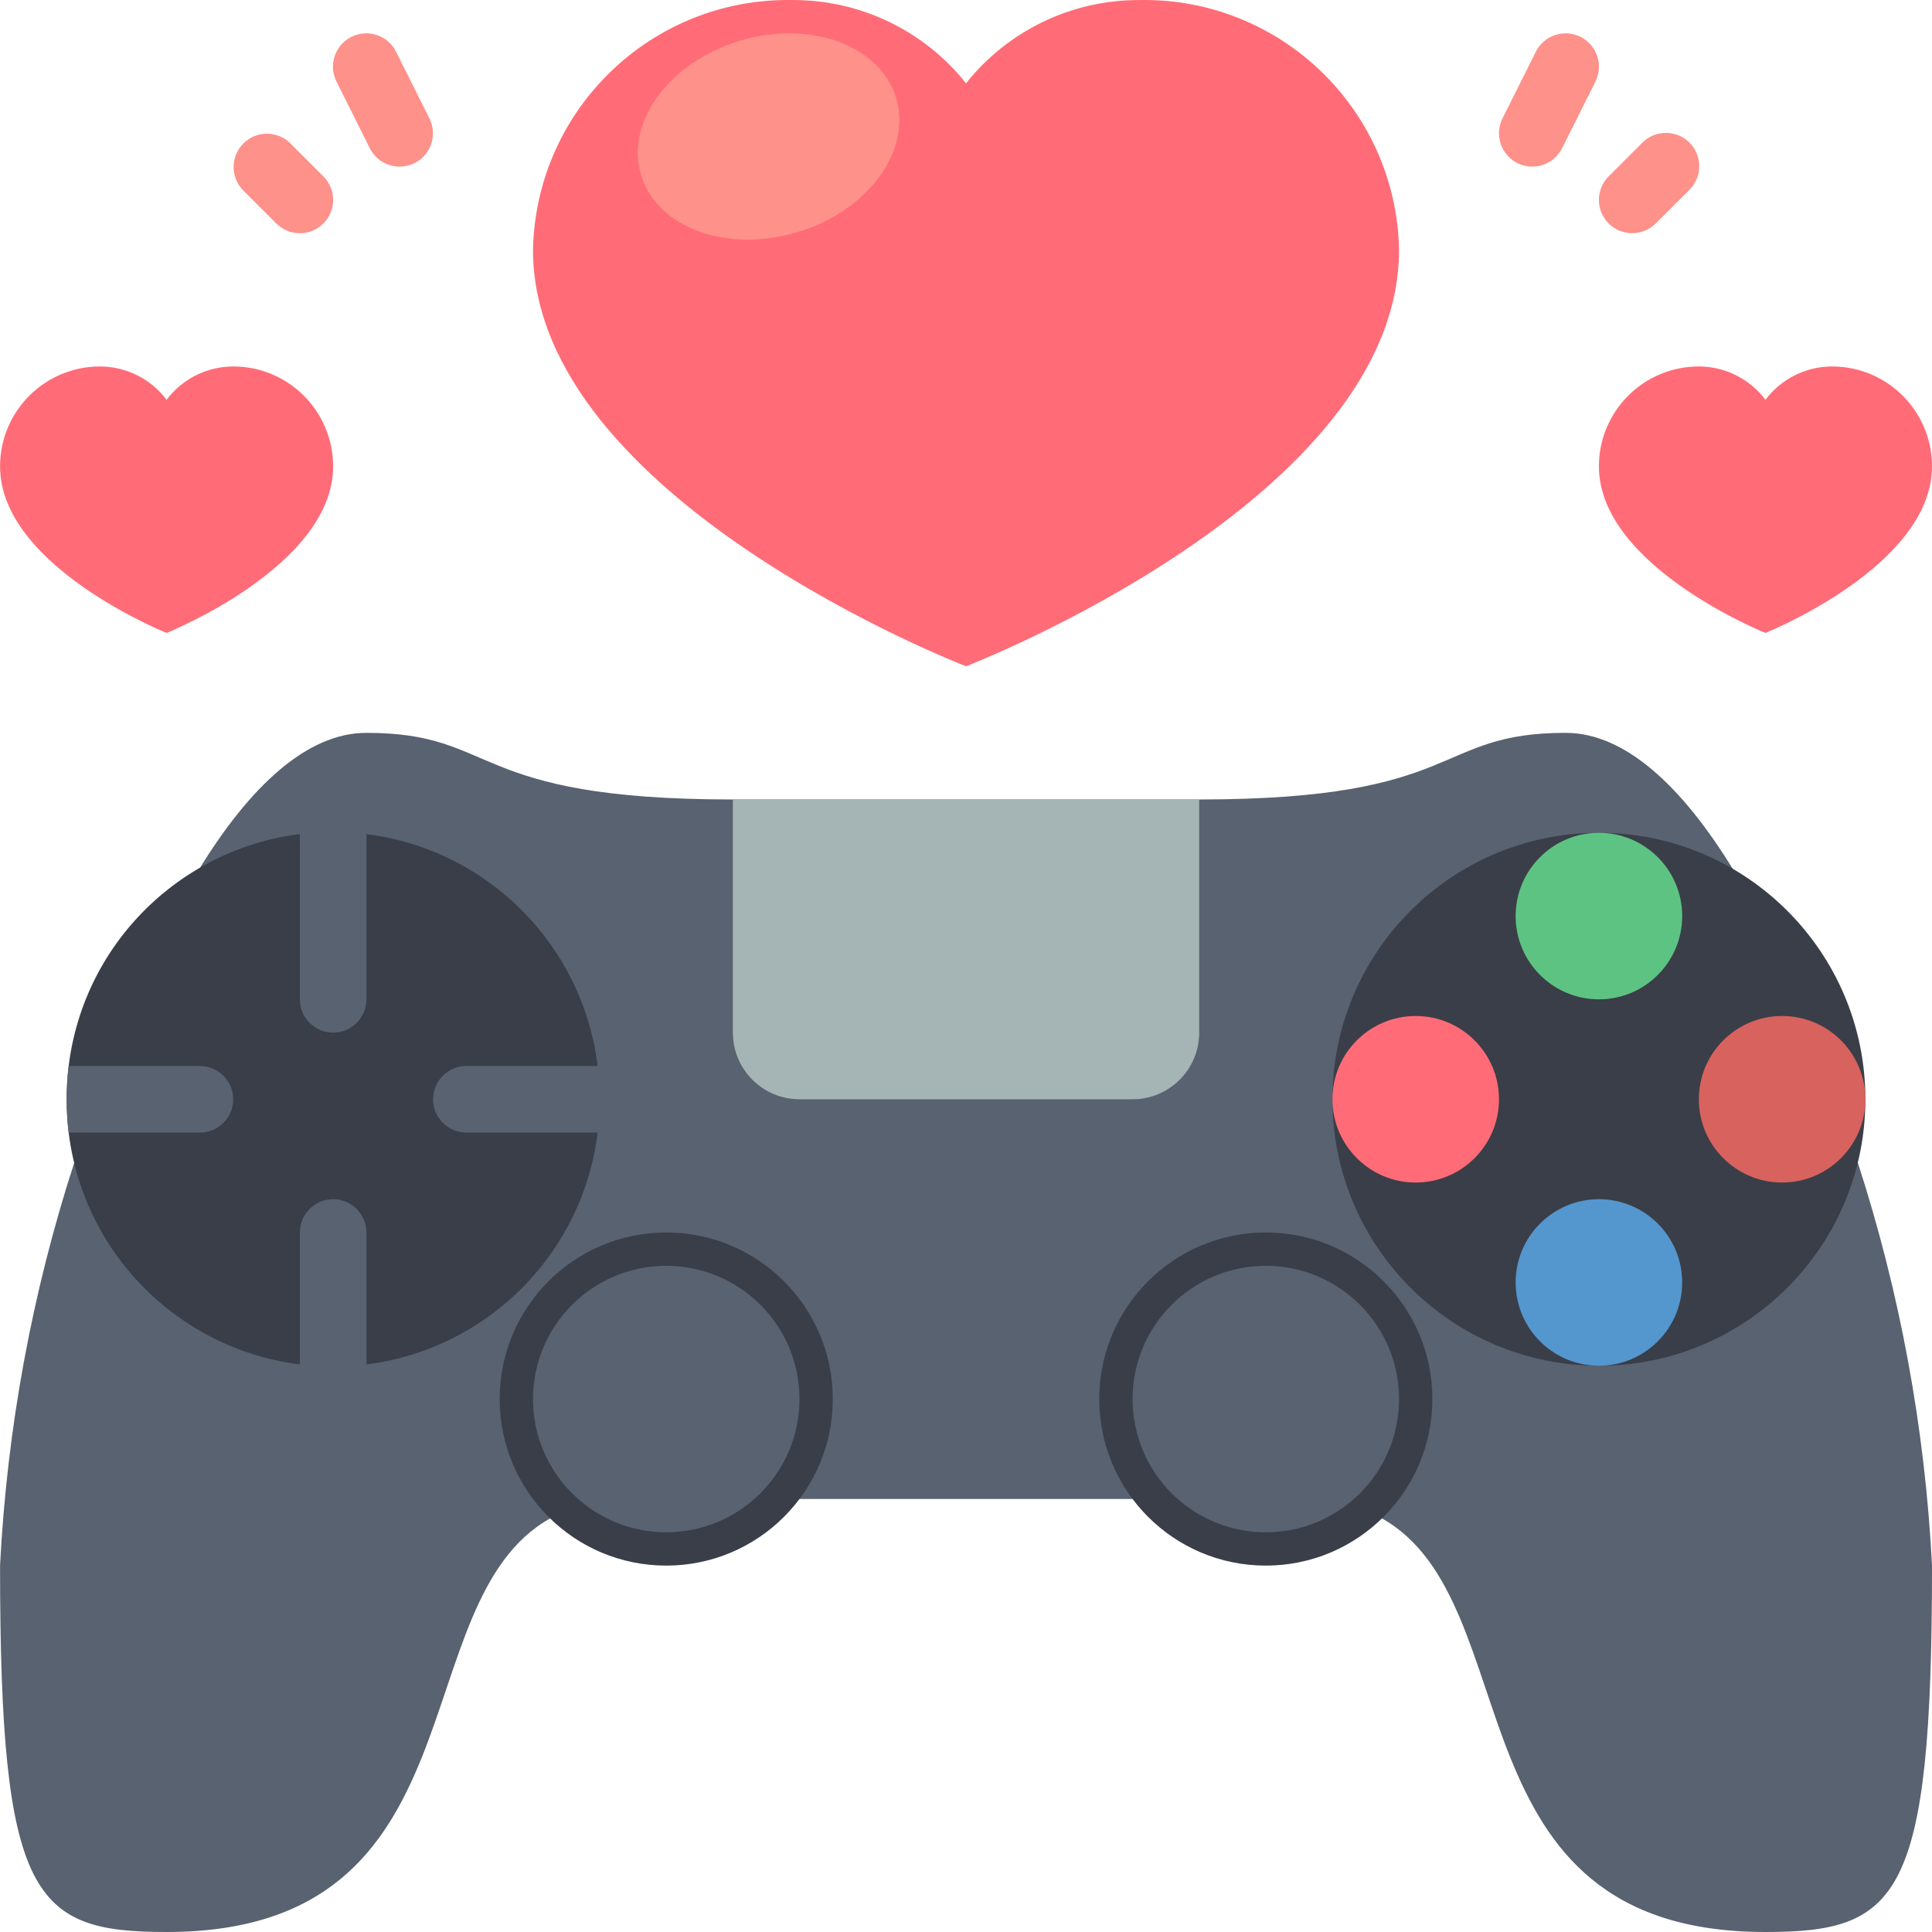 <svg height="512pt" viewBox="0 0 512 512.013" width="512pt" xmlns="http://www.w3.org/2000/svg"><path d="m467.867 167.738s44.141-17.656 44.141-44.141c0-14.625-11.859-26.48-26.484-26.48-6.941.012-13.48 3.281-17.656 8.828-4.176-5.547-10.711-8.816-17.652-8.828-14.629 0-26.484 11.855-26.484 26.48 0 26.484 44.137 44.141 44.137 44.141zm0 0" fill="#ff6c77"/><path d="m44.145 167.738s-44.137-17.656-44.137-44.141c0-14.625 11.855-26.48 26.48-26.48 6.945.012 13.48 3.281 17.656 8.828 4.176-5.547 10.711-8.816 17.656-8.828 14.625 0 26.48 11.855 26.48 26.48 0 26.484-44.137 44.141-44.137 44.141zm0 0" fill="#ff6c77"/><path d="m256.008 176.566s114.758-44.141 114.758-110.348c-.742-37.289-31.562-66.926-68.855-66.207-17.871-.051-34.785 8.078-45.902 22.07-11.121-13.992-28.035-22.121-45.906-22.07-37.289-.719-68.109 28.918-68.855 66.207 0 66.207 114.762 110.348 114.762 110.348zm0 0" fill="#ff6c77"/><g fill="#fe9189"><path d="m406.074 44.152c-3.059-.004-5.898-1.586-7.504-4.188-1.609-2.605-1.754-5.852-.387-8.586l8.828-17.656c2.18-4.363 7.484-6.133 11.848-3.957 4.363 2.18 6.133 7.484 3.953 11.848l-8.828 17.656c-1.496 2.996-4.559 4.887-7.91 4.883zm0 0"/><path d="m432.559 61.805c-3.57 0-6.789-2.148-8.156-5.449-1.363-3.297-.609-7.094 1.914-9.617l8.828-8.828c2.215-2.297 5.5-3.215 8.586-2.406 3.086.805 5.496 3.215 6.305 6.305.809 3.086-.113 6.367-2.41 8.582l-8.824 8.828c-1.656 1.656-3.902 2.586-6.242 2.586zm0 0"/><path d="m105.938 44.152c-3.363.016-6.441-1.875-7.945-4.883l-8.828-17.656c-2.18-4.363-.406-9.668 3.957-11.848 4.363-2.176 9.668-.406 11.844 3.957l8.828 17.656c1.367 2.727 1.223 5.969-.375 8.57-1.602 2.598-4.43 4.188-7.48 4.203zm0 0"/><path d="m79.453 61.805c-2.34 0-4.586-.93-6.238-2.586l-8.828-8.828c-3.348-3.461-3.297-8.969.105-12.375 3.406-3.402 8.914-3.453 12.375-.105l8.828 8.828c2.523 2.523 3.277 6.32 1.914 9.617-1.367 3.301-4.586 5.449-8.156 5.449zm0 0"/></g><path d="m19.719 307.973c-11.234 34.625-17.863 70.582-19.711 106.938 0 88.273 8.828 97.102 44.137 97.102 84.746 0 61.934-87.391 101.684-109.637l65.836-5.121h88.684l65.836 5.121c39.75 22.246 16.941 109.637 101.684 109.637 35.312 0 44.141-8.828 44.141-97.102-1.852-36.355-8.477-72.312-19.715-106.938l-33.004-77.559c-13.367-21.789-28.496-36.195-44.387-36.195-35.309 0-26.48 17.656-97.102 17.656h-123.586c-70.621 0-61.793-17.656-97.105-17.656-15.891 0-31.02 14.406-44.383 36.195zm0 0" fill="#586270"/><path d="m220.695 370.77c0 24.379-19.762 44.141-44.137 44.141-24.379 0-44.137-19.762-44.137-44.141 0-24.375 19.758-44.137 44.137-44.137 24.375 0 44.137 19.762 44.137 44.137zm0 0" fill="#3a3e48"/><path d="m379.594 370.77c0 24.379-19.762 44.141-44.141 44.141-24.375 0-44.137-19.762-44.137-44.141 0-24.375 19.762-44.137 44.137-44.137 24.379 0 44.141 19.762 44.141 44.137zm0 0" fill="#3a3e48"/><path d="m211.867 370.77c0 19.504-15.809 35.312-35.309 35.312s-35.312-15.809-35.312-35.312c0-19.5 15.812-35.309 35.312-35.309s35.309 15.809 35.309 35.309zm0 0" fill="#586270"/><path d="m370.766 370.77c0 19.504-15.809 35.312-35.312 35.312-19.5 0-35.309-15.809-35.309-35.312 0-19.5 15.809-35.309 35.309-35.309 19.504 0 35.312 15.809 35.312 35.309zm0 0" fill="#586270"/><path d="m158.902 291.324c.105 37.359-28.91 68.34-66.199 70.68-37.289 2.336-69.945-24.773-74.512-61.852-.707-5.867-.707-11.793 0-17.656 4.566-37.082 37.223-64.191 74.512-61.852 37.289 2.34 66.305 33.316 66.199 70.68zm0 0" fill="#3a3e48"/><path d="m494.352 291.324c0 39-31.617 70.621-70.621 70.621-39.004 0-70.621-31.621-70.621-70.621 0-39.004 31.617-70.621 70.621-70.621 39.004 0 70.621 31.617 70.621 70.621zm0 0" fill="#3a3e48"/><path d="m397.246 291.324c0 12.188-9.879 22.066-22.066 22.066s-22.07-9.879-22.07-22.066 9.883-22.07 22.07-22.07 22.066 9.883 22.066 22.07zm0 0" fill="#ff6c77"/><path d="m445.801 242.77c0 12.191-9.883 22.07-22.07 22.07s-22.07-9.879-22.07-22.07c0-12.188 9.883-22.066 22.07-22.066s22.07 9.879 22.07 22.066zm0 0" fill="#5dc382"/><path d="m494.352 291.324c0 12.188-9.883 22.066-22.07 22.066s-22.066-9.879-22.066-22.066 9.879-22.07 22.066-22.07 22.07 9.883 22.07 22.07zm0 0" fill="#d8625e"/><path d="m445.801 339.875c0 12.188-9.883 22.07-22.07 22.07s-22.07-9.883-22.07-22.07 9.883-22.07 22.07-22.07 22.07 9.883 22.07 22.07zm0 0" fill="#5496ce"/><path d="m88.281 273.668c-4.875 0-8.828-3.953-8.828-8.828v-44.137c0-4.875 3.953-8.828 8.828-8.828s8.828 3.953 8.828 8.828v44.137c0 4.875-3.953 8.828-8.828 8.828zm0 0" fill="#586270"/><path d="m61.801 291.324c0 4.875-3.953 8.828-8.828 8.828h-34.781c-.707-5.867-.707-11.793 0-17.656h34.781c4.875 0 8.828 3.953 8.828 8.828zm0 0" fill="#586270"/><path d="m158.902 300.152h-35.309c-4.875 0-8.828-3.953-8.828-8.828s3.953-8.828 8.828-8.828h35.309c4.875 0 8.828 3.953 8.828 8.828s-3.953 8.828-8.828 8.828zm0 0" fill="#586270"/><path d="m88.281 370.77c-4.875 0-8.828-3.949-8.828-8.824v-35.312c0-4.875 3.953-8.828 8.828-8.828s8.828 3.953 8.828 8.828v35.312c0 4.875-3.953 8.824-8.828 8.824zm0 0" fill="#586270"/><path d="m194.215 211.875h123.586v61.793c0 9.75-7.906 17.656-17.656 17.656h-88.277c-9.75 0-17.652-7.906-17.652-17.656zm0 0" fill="#a5b4b4"/><path d="m237.492 25.973c-4.227-14-22.785-20.785-41.457-15.152-18.668 5.633-30.379 21.551-26.152 35.555 4.223 14.004 22.785 20.785 41.453 15.152 18.672-5.633 30.379-21.551 26.156-35.555zm0 0" fill="#fe9189"/></svg>